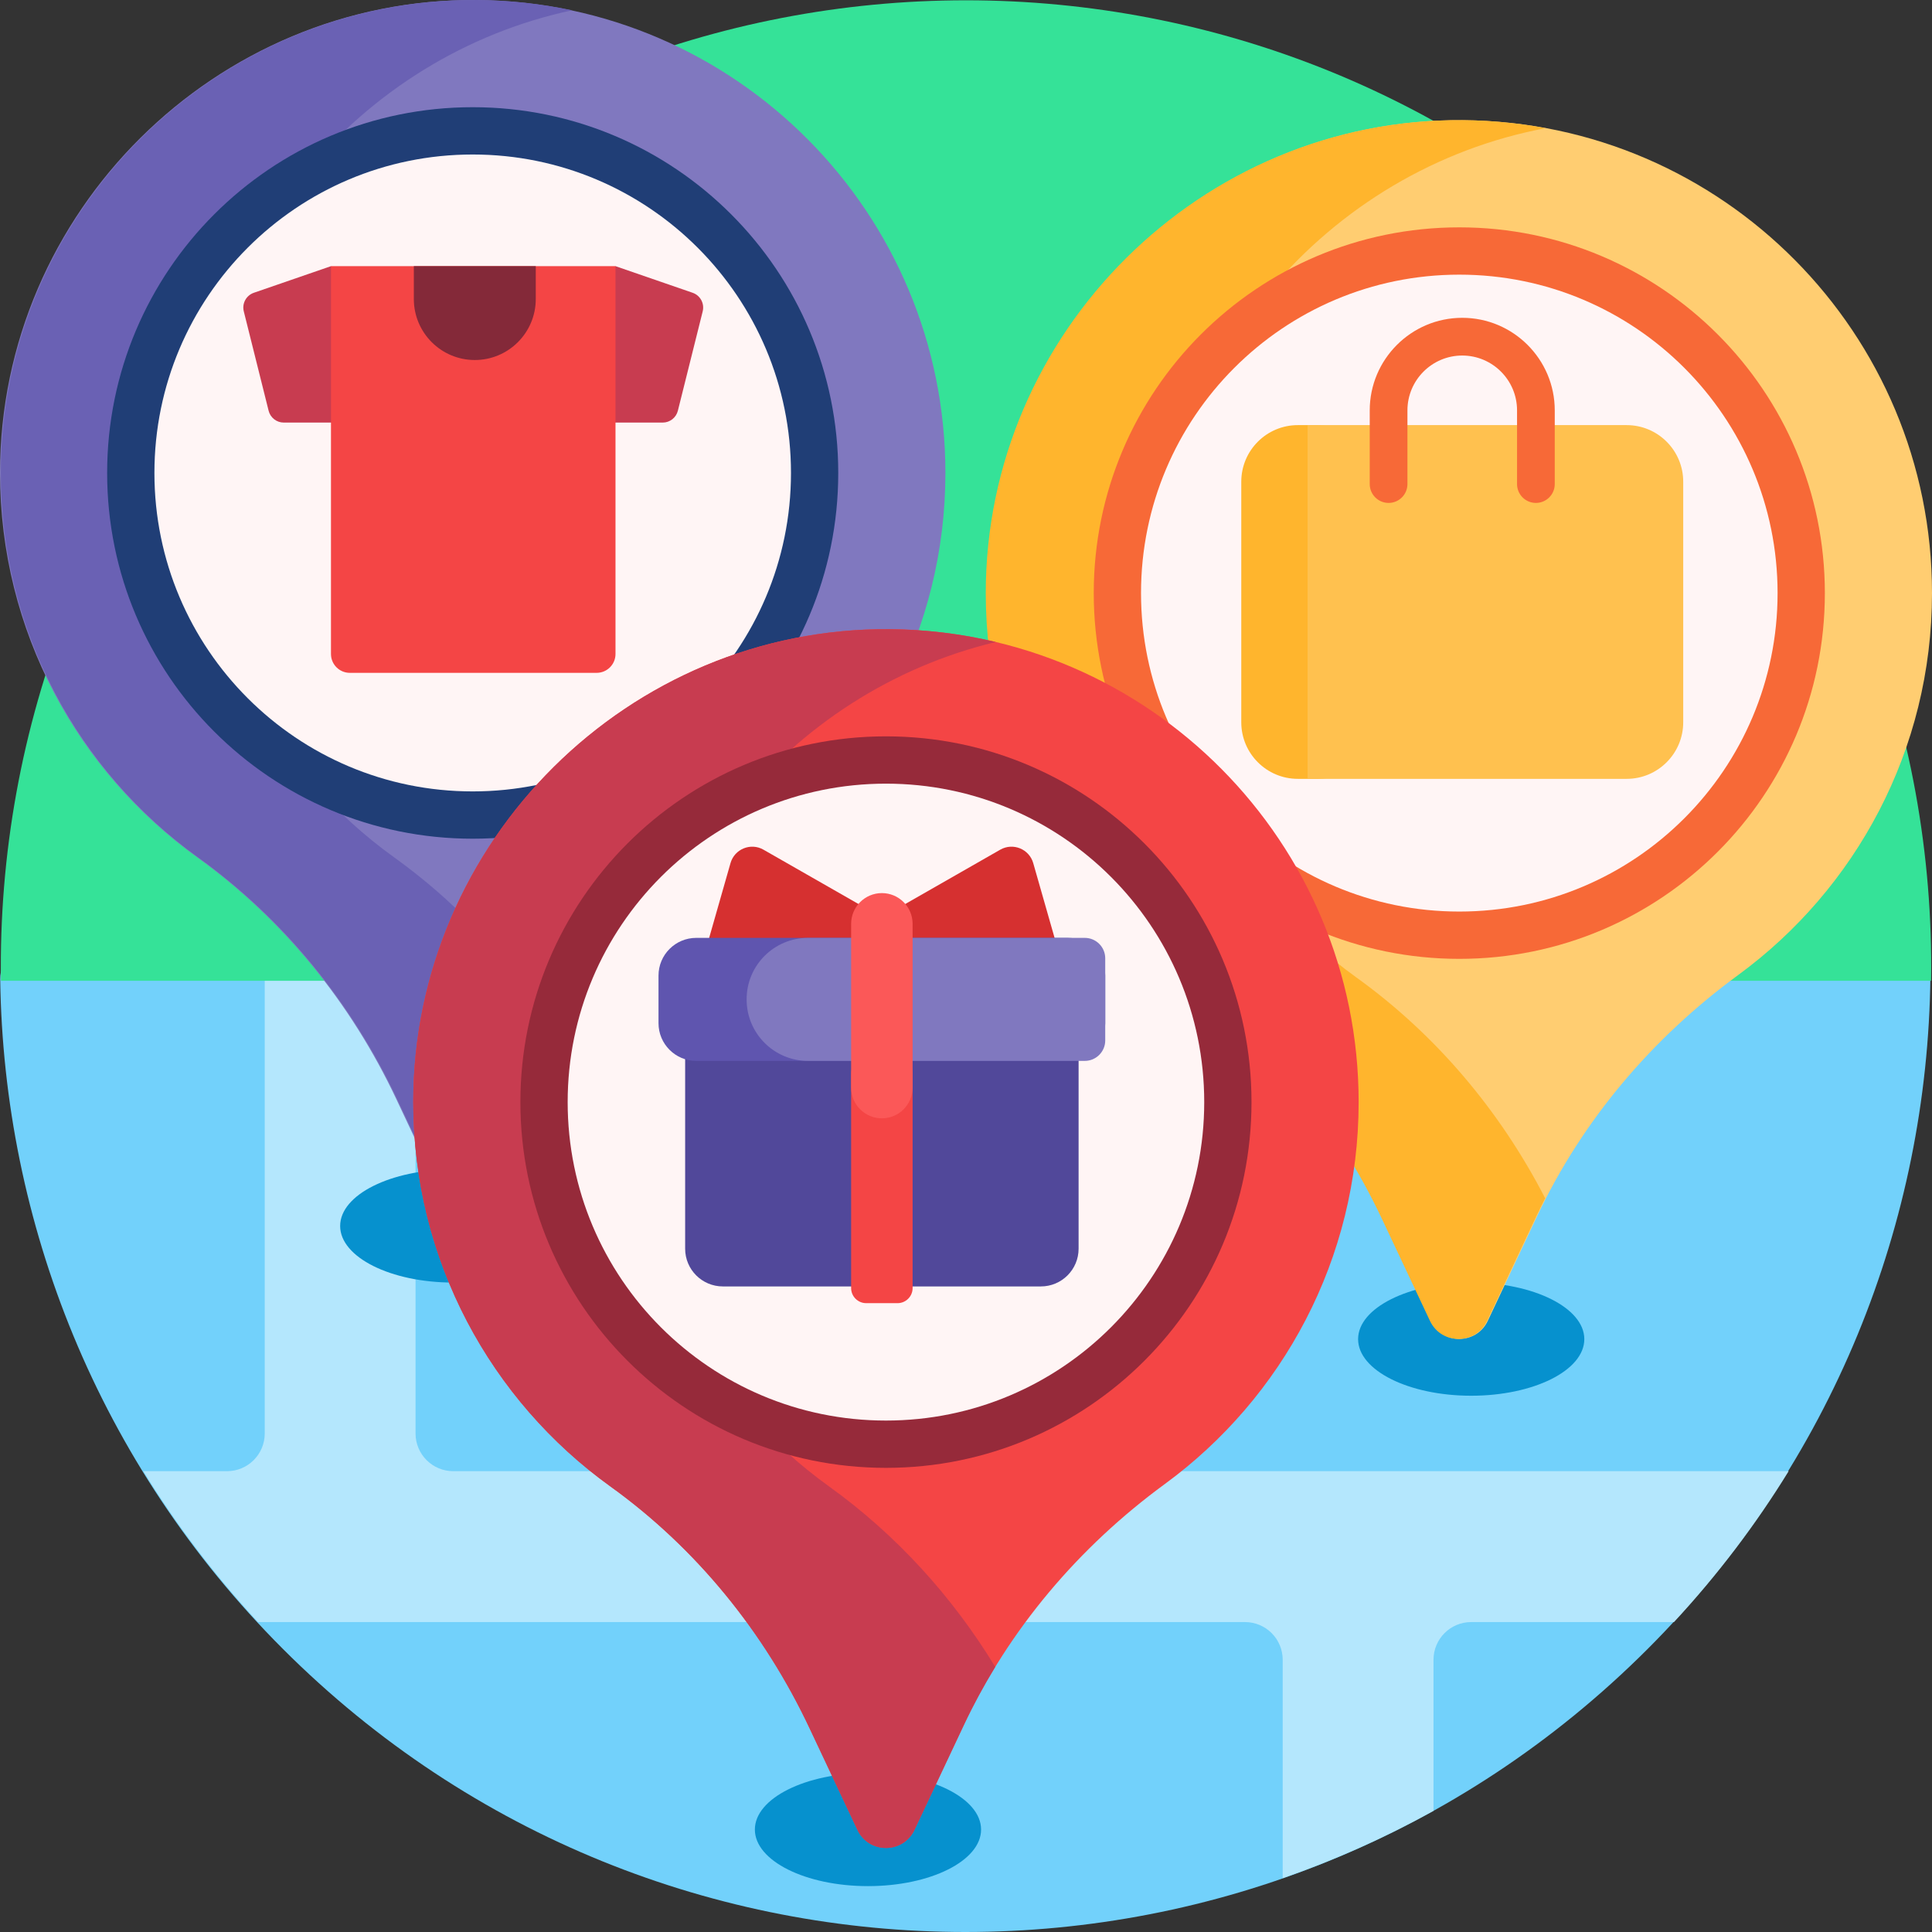 <svg id="Capa_1" enable-background="new 0 0 512 512" height="512" viewBox="0 0 512 512" width="512" xmlns="http://www.w3.org/2000/svg"><rect x="0" y="0" width="512" height="512" fill="#333333" stroke="none"/><g><path d="m511.575 258.946c-.738 64.508-25.704 128.79-74.897 178.011-100 100.057-261.732 100.057-361.732 0-49.037-49.065-74-113.094-74.889-177.396-.073-5.281 4.192-9.601 9.471-9.601h493.184c4.94 0 8.92 4.043 8.863 8.986z" fill="#72d1fb"/><path d="m474.009 389.877c-8.646 14.059-18.775 27.464-30.389 39.987h-53.735c-5.518 0-9.991 4.476-9.991 9.997v40.027c-12.89 7.146-26.266 13.094-39.966 17.843v-57.87c0-5.521-4.473-9.997-9.991-9.997h-261.557c-11.614-12.524-21.744-25.928-30.39-39.987h22.178c5.518 0 9.991-4.476 9.991-9.997v-199.937h39.966v199.937c0 5.521 4.473 9.997 9.991 9.997z" fill="#b4e7fd"/><path d="m511.75 259.918h-511.5c-1.017-66.796 23.945-133.915 74.886-184.883 99.888-99.943 261.839-99.943 361.728 0 50.941 50.968 75.903 118.087 74.886 184.883z" fill="#35e298"/><path d="m419.859 354.888c0 8.282-13.42 14.995-29.974 14.995s-29.974-6.714-29.974-14.995c0-8.282 13.42-14.995 29.974-14.995s29.974 6.714 29.974 14.995zm-189.837 114.964c-16.554 0-29.974 6.714-29.974 14.995 0 8.282 13.42 14.995 29.974 14.995s29.974-6.714 29.974-14.995c.001-8.281-13.419-14.995-29.974-14.995zm-109.905-159.95c-16.554 0-29.974 6.714-29.974 14.995 0 8.282 13.42 14.995 29.974 14.995s29.974-6.714 29.974-14.995-13.42-14.995-29.974-14.995z" fill="#0691ce"/><path d="m460.636 258.39c-22.75 16.659-41.274 38.426-53.295 63.94l-13.057 27.713c-3.011 6.391-12.097 6.391-15.108 0l-12.696-26.946c-11.977-25.422-29.958-47.663-52.77-64.063-31.642-22.749-52.25-59.893-52.251-101.853-.001-69.157 57.185-125.893 126.302-125.335 68.711.554 124.239 56.456 124.239 125.333 0 41.568-20.224 78.409-51.364 101.211z" fill="#ffcd71"/><path d="m409.479 317.536c-.811 1.583-1.598 3.181-2.358 4.794l-13.057 27.713c-3.011 6.391-12.097 6.391-15.108 0l-12.696-26.946c-11.977-25.422-29.958-47.663-52.77-64.063-31.642-22.749-52.25-59.893-52.251-101.853.001-69.157 57.187-125.894 126.303-125.336 7.532.061 14.906.787 22.066 2.122-57.921 10.883-102.408 62.217-102.407 123.214 0 41.96 20.609 79.104 52.251 101.853 21.131 15.193 38.118 35.399 50.027 58.502z" fill="#ffb52d"/><path d="m386.73 60.251c53.503 0 96.875 43.396 96.875 96.928s-43.373 96.928-96.875 96.928-96.875-43.396-96.875-96.928 43.372-96.928 96.875-96.928z" fill="#f76937"/><path d="m386.73 72.785c46.584 0 84.348 37.785 84.348 84.394s-37.764 84.394-84.348 84.394-84.348-37.785-84.348-84.394 37.764-84.394 84.348-84.394z" fill="#fff5f5"/><path d="m349.087 206.405h-5.136c-8.284 0-15-6.716-15-15v-63.746c0-8.284 6.716-15 15-15h5.136c8.284 0 15 6.716 15 15v63.746c0 8.284-6.716 15-15 15z" fill="#ffb52d"/><path d="m431.07 206.405h-84.551v-93.746h84.551c8.284 0 15 6.716 15 15v63.746c0 8.284-6.716 15-15 15z" fill="#ffc14f"/><path d="m412.026 108.753v19.53c0 2.76-2.237 4.998-4.996 4.998s-4.996-2.238-4.996-4.998v-19.53c0-8.013-6.515-14.532-14.524-14.532s-14.524 6.519-14.524 14.532v19.53c0 2.76-2.237 4.998-4.996 4.998s-4.996-2.238-4.996-4.998v-19.53c0-13.525 10.997-24.528 24.516-24.528s24.516 11.003 24.516 24.528z" fill="#f76937"/><path d="m199.176 226.549c-22.75 16.659-41.274 38.426-53.295 63.94l-13.057 27.713c-3.011 6.391-12.097 6.391-15.108 0l-12.696-26.946c-11.977-25.422-29.958-47.663-52.77-64.063-31.641-22.749-52.25-59.893-52.25-101.854-.001-69.157 57.185-125.893 126.302-125.335 68.71.555 124.238 56.456 124.238 125.334 0 41.568-20.224 78.409-51.364 101.211z" fill="#8078bf"/><path d="m151.453 280.126c-1.904 3.38-3.691 6.836-5.352 10.363l-13.057 27.713c-3.011 6.391-12.097 6.391-15.108 0l-12.696-26.946c-11.977-25.422-29.958-47.663-52.77-64.063-31.641-22.749-52.25-59.893-52.25-101.854-.001-69.157 57.185-125.893 126.302-125.335 8.592.069 16.977 1.004 25.074 2.722-56.458 12.058-99.422 62.67-99.421 122.614 0 41.96 20.609 79.104 52.251 101.853 19.416 13.959 35.333 32.15 47.027 52.933z" fill="#6a61b4"/><path d="m125.27 28.41c53.503 0 96.875 43.396 96.875 96.928s-43.373 96.928-96.875 96.928-96.875-43.396-96.875-96.928 43.372-96.928 96.875-96.928z" fill="#203e76"/><path d="m125.27 40.944c46.584 0 84.348 37.785 84.348 84.394s-37.764 84.394-84.348 84.394-84.348-37.785-84.348-84.394 37.764-84.394 84.348-84.394z" fill="#fff5f5"/><path d="m186.222 82.512-6.58 26.336c-.461 1.845-2.118 3.14-4.019 3.14h-100.418c-1.901 0-3.558-1.295-4.019-3.14l-6.58-26.336c-.521-2.085.638-4.223 2.669-4.924l20.439-7.052 33.241 40.56 42.16-40.56 20.439 7.052c2.03.7 3.189 2.838 2.668 4.924z" fill="#c83c50"/><path d="m163.114 70.536v102.776c0 2.761-2.237 4.998-4.996 4.998h-65.409c-2.759 0-4.996-2.238-4.996-4.998v-102.776z" fill="#f44545"/><path d="m141.985 70.536v8.705c0 8.928-7.234 16.166-16.157 16.166-8.923 0-16.157-7.238-16.157-16.166v-8.705z" fill="#842939"/><path d="m308.691 393.28c-22.75 16.659-41.274 38.426-53.295 63.94l-13.057 27.713c-3.011 6.391-12.097 6.391-15.108 0l-12.696-26.946c-11.977-25.422-29.958-47.663-52.77-64.063-31.642-22.749-52.25-59.893-52.251-101.853-.001-69.157 57.185-125.893 126.302-125.335 68.709.555 124.238 56.456 124.238 125.334.001 41.567-20.223 78.408-51.363 101.21z" fill="#f44545"/><path d="m263.751 441.748c-3.055 4.986-5.847 10.147-8.355 15.472l-13.057 27.713c-3.011 6.391-12.097 6.391-15.108 0l-12.696-26.946c-11.977-25.422-29.958-47.663-52.77-64.063-31.642-22.749-52.25-59.893-52.251-101.853-.001-69.157 57.185-125.893 126.302-125.335 9.66.078 19.06 1.25 28.081 3.398-54.979 13.177-96.434 63.055-96.433 121.937 0 41.96 20.609 79.104 52.251 101.853 17.809 12.803 32.674 29.167 44.036 47.824z" fill="#c83c50"/><path d="m331.66 292.069c0 53.532-43.373 96.928-96.875 96.928s-96.875-43.396-96.875-96.928 43.373-96.928 96.875-96.928 96.875 43.397 96.875 96.928z" fill="#962a3a"/><path d="m319.133 292.069c0 46.61-37.764 84.394-84.348 84.394s-84.348-37.785-84.348-84.394c0-46.61 37.764-84.394 84.348-84.394s84.348 37.785 84.348 84.394z" fill="#fff5f5"/><path d="m274.633 259.414h-81.856c-3.983 0-6.858-3.814-5.764-7.646l6.578-23.034c1.069-3.742 5.361-5.491 8.738-3.56l28.402 16.239c1.843 1.054 4.106 1.054 5.949 0l28.402-16.239c3.377-1.931 7.67-.182 8.738 3.56l6.578 23.034c1.093 3.832-1.782 7.646-5.765 7.646z" fill="#d63030"/><path d="m275.839 340.918h-84.268c-5.523 0-10-4.477-10-10v-56.07c0-5.523 4.477-10 10-10h84.268c5.523 0 10 4.477 10 10v56.07c0 5.522-4.477 10-10 10z" fill="#51489a"/><path d="m282.899 281.148h-98.388c-5.523 0-10-4.477-10-10v-12.602c0-5.523 4.477-10 10-10h98.388c5.523 0 10 4.477 10 10v12.602c0 5.523-4.477 10-10 10z" fill="#5f55af"/><path d="m287.476 281.148h-73.344c-8.985 0-16.269-7.284-16.269-16.269v-.064c0-8.985 7.284-16.269 16.269-16.269h73.344c2.995 0 5.423 2.428 5.423 5.423v21.756c0 2.995-2.428 5.423-5.423 5.423z" fill="#8078bf"/><path d="m241.851 284.818v56.535c0 2.208-1.789 3.999-3.997 3.999h-8.299c-2.207 0-3.997-1.79-3.997-3.999v-56.535c0-4.501 3.647-8.15 8.146-8.15 4.5-.001 8.147 3.648 8.147 8.15z" fill="#f44545"/><path d="m241.851 244.83v43.386c0 4.501-3.647 8.15-8.146 8.15s-8.146-3.649-8.146-8.15v-43.386c0-4.501 3.647-8.15 8.146-8.15s8.146 3.649 8.146 8.15z" fill="#fb5858"/></g></svg>